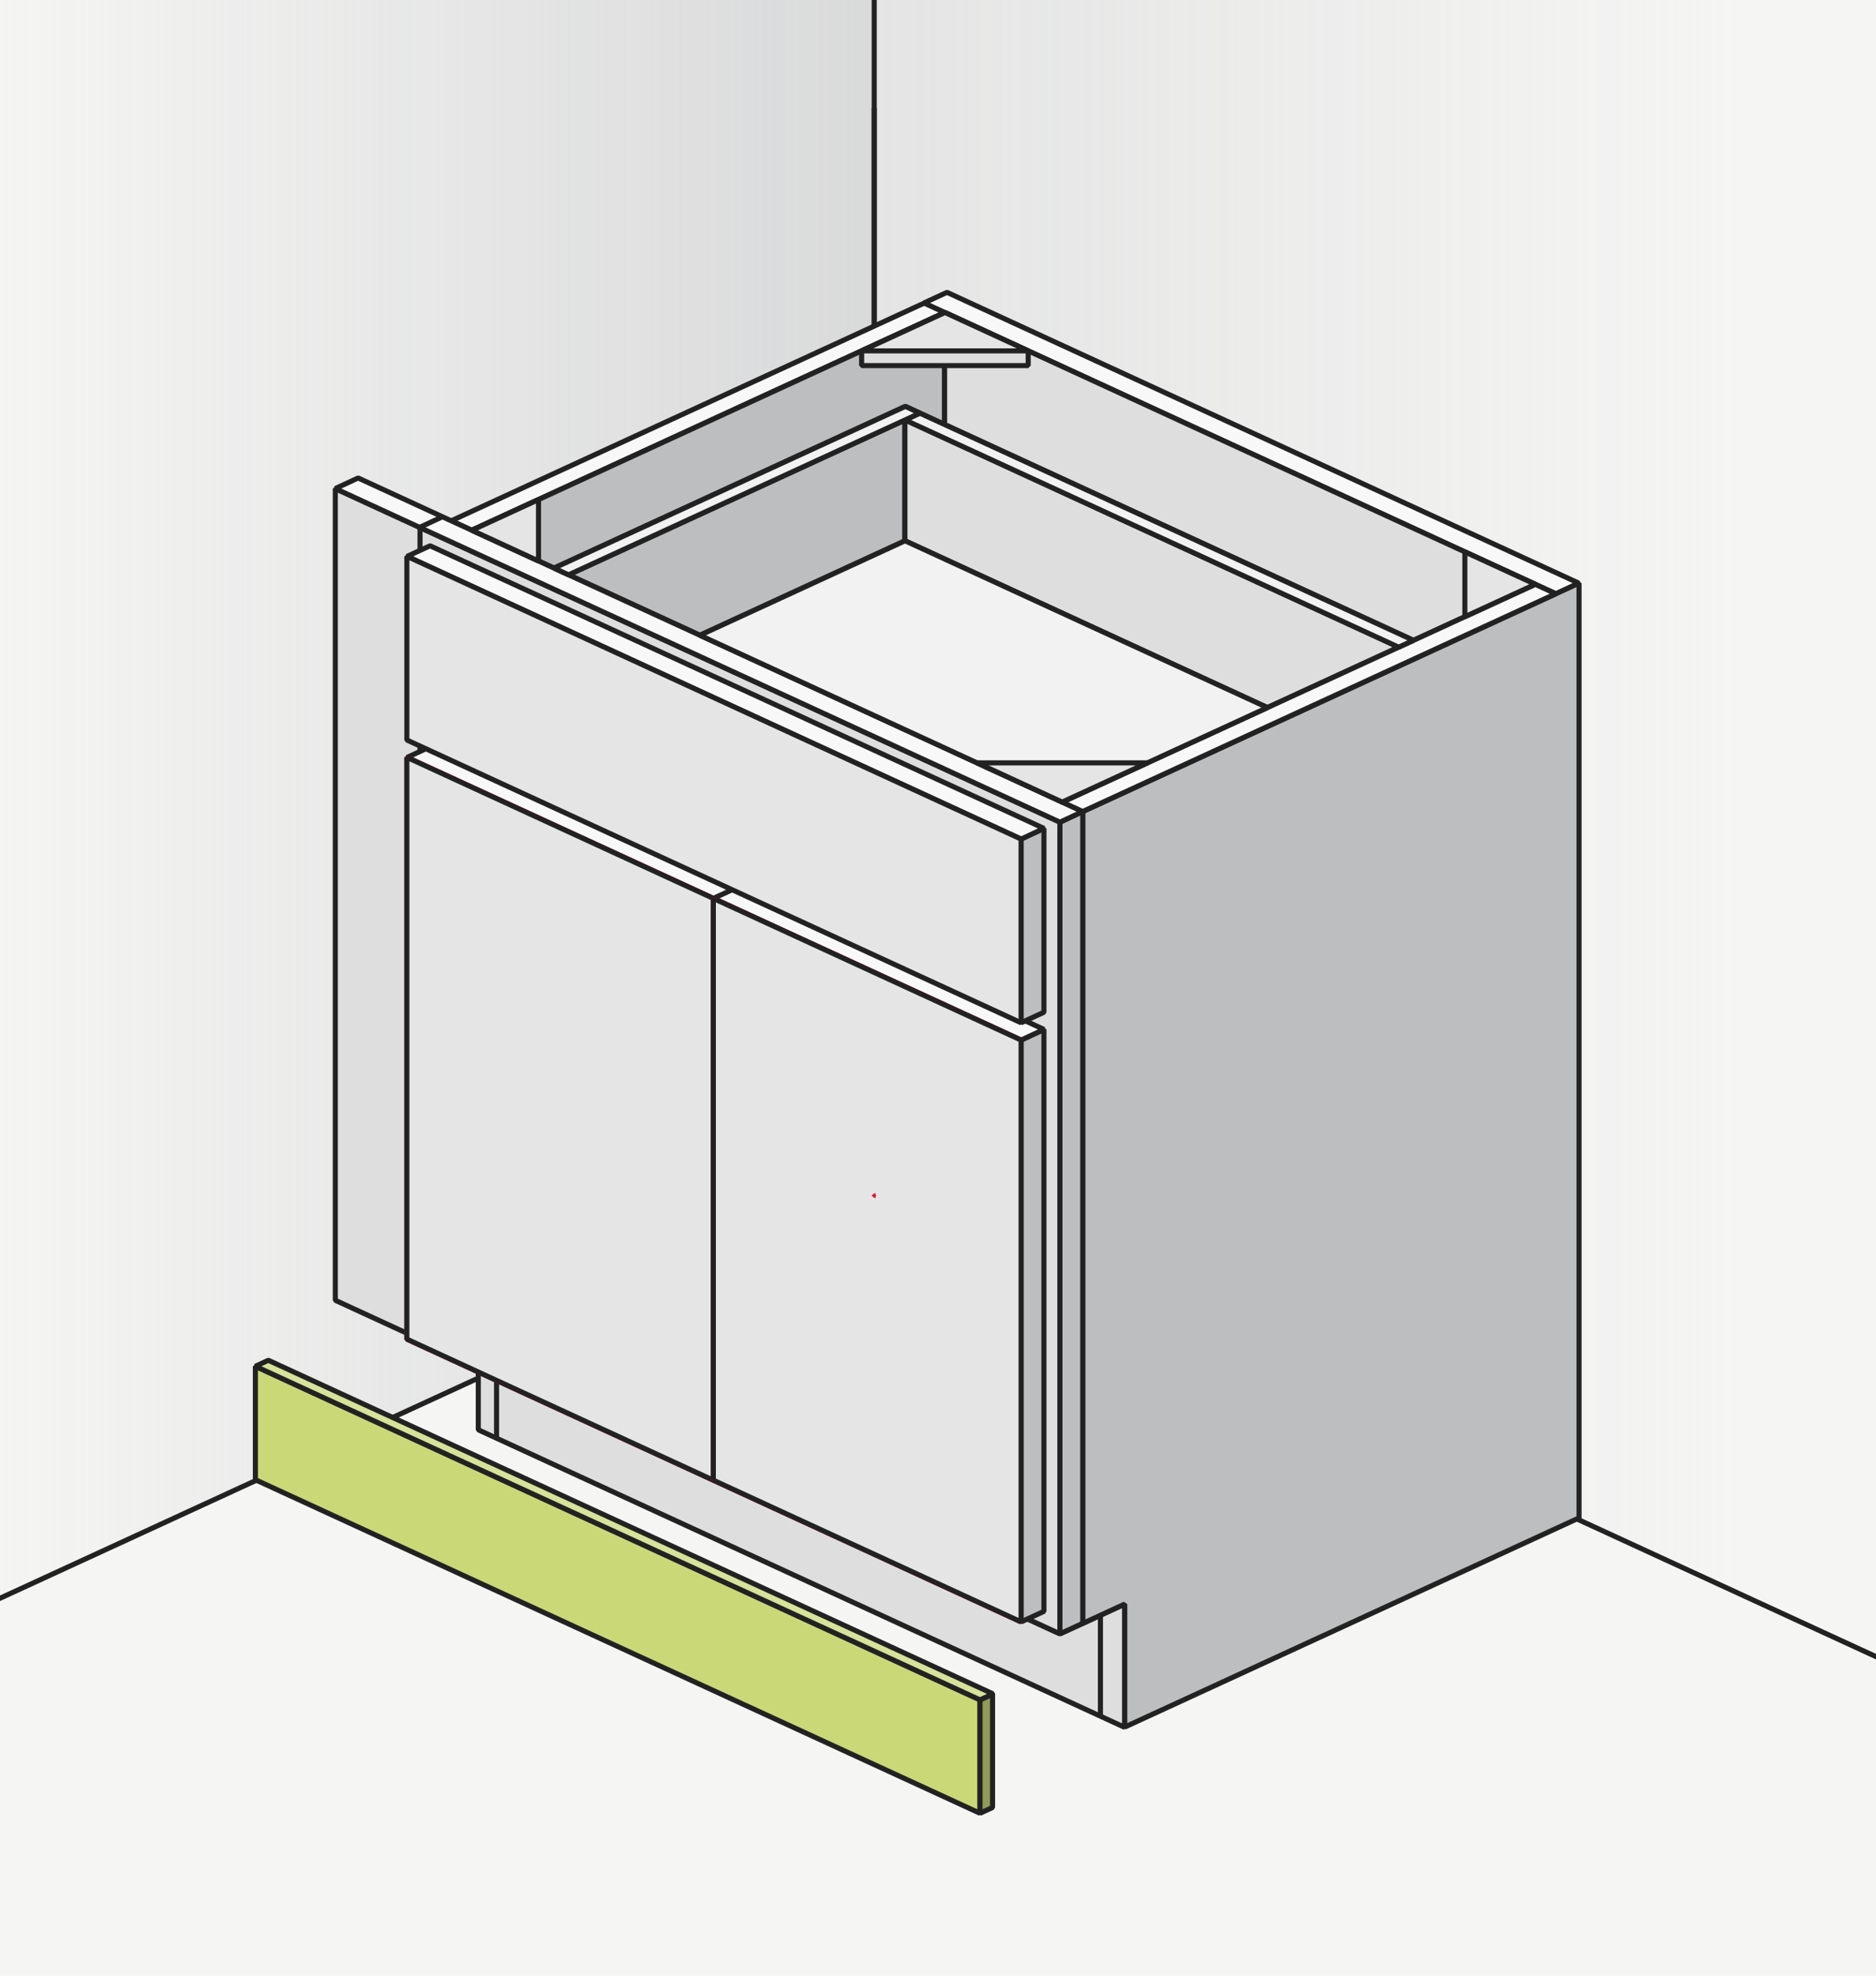 <svg xmlns="http://www.w3.org/2000/svg" xmlns:xlink="http://www.w3.org/1999/xlink" width="380" height="400" viewBox="0 0 380 400"><defs><clipPath id="clip-path"><rect width="380" height="390" fill="none"/></clipPath><linearGradient id="linear-gradient" x1="-2.7" y1="162.41" x2="177.08" y2="162.41" gradientUnits="userSpaceOnUse"><stop offset="0" stop-color="#bdbec0" stop-opacity="0"/><stop offset="1" stop-color="#bdbec0" stop-opacity="0.5"/></linearGradient><linearGradient id="linear-gradient-2" x1="352.54" y1="167.77" x2="177.96" y2="167.77" gradientUnits="userSpaceOnUse"><stop offset="0" stop-color="#bdbec0" stop-opacity="0"/><stop offset="1" stop-color="#bdbec0" stop-opacity="0.3"/></linearGradient></defs><g id="Layer_2" data-name="Layer 2"><rect width="380" height="400" fill="#f5f5f4"/><g clip-path="url(#clip-path)"><polygon points="-2.7 0 -2.7 324.83 177.08 242.11 177.08 242.04 177.08 0 -2.7 0" fill="url(#linear-gradient)"/><polygon points="177.08 0 177.08 242.04 177.16 242.07 380.29 335.54 380.29 0 177.08 0" fill="url(#linear-gradient-2)"/><polyline points="-2.7 324.83 177.08 242.11 177.08 242.04 177.08 21.85" fill="none" stroke="#222" stroke-miterlimit="1" stroke-width="1.03"/><polyline points="177.08 0 177.08 242.04 177.16 242.07 380.29 335.54" fill="none" stroke="#222" stroke-miterlimit="1" stroke-width="1.03"/><polygon points="191.38 63.26 187.23 61.35 91.41 105.44 95.56 107.35 191.38 63.26" fill="#f8f8f9" stroke="#222" stroke-miterlimit="1" stroke-width="1.03"/><polygon points="319.8 118.07 191.83 59.19 187.17 61.33 315.17 120.22 319.8 118.07" fill="#f8f8f9" stroke="#222" stroke-miterlimit="1" stroke-width="1.03"/><polygon points="183.39 82.28 191.34 85.94 191.34 63.3 95.58 107.36 112.22 115.02 183.39 82.28" fill="#bdbec0" stroke="#222" stroke-miterlimit="1" stroke-width="1.03"/><polygon points="191.4 63.27 191.34 63.3 191.34 85.94 286.31 129.65 286.31 129.65 310.98 118.3 191.4 63.27" fill="#dededf" stroke="#222" stroke-miterlimit="1" stroke-width="1.03"/><polygon points="115.17 116.38 141.77 128.62 141.77 128.62 183.3 109.5 183.3 85.04 115.17 116.38" fill="#bdbec0" stroke="#222" stroke-miterlimit="1" stroke-width="1.03"/><polygon points="283.33 131.02 183.35 85.02 183.3 85.04 183.3 109.5 183.32 109.49 256.73 143.26 256.73 143.26 283.33 131.02" fill="#dededf" stroke="#222" stroke-miterlimit="1" stroke-width="1.03"/><polygon points="214.7 330.79 96.88 276.58 96.88 289.48 227.83 349.73 227.83 324.76 214.7 330.79" fill="#dededf" stroke="#222" stroke-miterlimit="1" stroke-width="1.03"/><polygon points="319.85 118.06 219.32 164.32 219.32 328.68 227.83 324.76 227.83 349.66 319.85 307.32 319.85 118.06" fill="#bdbec0" stroke="#222" stroke-miterlimit="1" stroke-width="1.03"/><polygon points="67.92 98.92 67.92 263.26 214.7 330.79 214.7 166.46 67.92 98.92" fill="#dededf" stroke="#222" stroke-miterlimit="1" stroke-width="1.03"/><polygon points="219.32 164.3 214.7 166.46 214.7 330.79 219.32 328.66 219.32 164.3" fill="#bdbec0" stroke="#222" stroke-miterlimit="1" stroke-width="1.03"/><line x1="222.9" y1="327.01" x2="222.9" y2="347.43" fill="none" stroke="#222" stroke-miterlimit="1" stroke-width="1.03"/><line x1="100.58" y1="278.28" x2="100.58" y2="291.16" fill="none" stroke="#222" stroke-miterlimit="1" stroke-width="1.03"/><polygon points="219.32 164.3 72.54 96.77 67.92 98.92 214.7 166.46 219.32 164.3" fill="#f8f8f9" stroke="#222" stroke-miterlimit="1" stroke-width="1.03"/><polyline points="89.71 104.58 85.08 106.74 85.08 271.07" fill="none" stroke="#222" stroke-miterlimit="1" stroke-width="1.03"/><polygon points="315.13 120.21 310.98 118.3 215.16 162.39 219.31 164.3 315.13 120.21" fill="#f8f8f9" stroke="#222" stroke-miterlimit="1" stroke-width="1.03"/><polygon points="186.33 83.65 183.33 85.03 283.31 131.03 286.31 129.65 186.33 83.65" fill="#f2f2f2" stroke="#222" stroke-miterlimit="1" stroke-width="1.03"/><polygon points="183.39 82.28 112.22 115.02 115.17 116.38 186.34 83.64 183.39 82.28" fill="#f2f2f2" stroke="#222" stroke-miterlimit="1" stroke-width="1.03"/><polygon points="256.73 143.26 183.32 109.49 141.77 128.62 215.16 162.39 256.73 143.26" fill="#f2f2f2" stroke="#222" stroke-miterlimit="1" stroke-width="1.03"/><polygon points="211.46 208.42 206.83 210.58 206.83 328.37 211.46 326.24 211.46 208.42" fill="#bdbec0" stroke="#222" stroke-miterlimit="1" stroke-width="1.03"/><polygon points="211.46 208.42 87.11 151.21 82.45 153.35 206.83 210.58 211.46 208.42" fill="#f8f8f9" stroke="#222" stroke-miterlimit="1" stroke-width="1.03"/><line x1="149.16" y1="179.75" x2="144.5" y2="181.89" fill="none" stroke="#222" stroke-miterlimit="1" stroke-width="1.03"/><polygon points="206.83 210.58 82.41 153.33 82.41 271.12 206.83 328.37 206.83 210.58" fill="none" stroke="#ea0029" stroke-miterlimit="1" stroke-width="1.03"/><polygon points="206.83 210.58 82.41 153.33 82.41 271.12 206.83 328.37 206.83 210.58" fill="#e5e5e6"/><polygon points="206.83 210.58 82.41 153.33 82.41 271.12 206.83 328.37 206.83 210.58" fill="none" stroke="#222" stroke-miterlimit="1" stroke-width="1.03"/><line x1="144.49" y1="181.91" x2="144.49" y2="299.69" fill="none" stroke="#ea0029" stroke-miterlimit="1" stroke-width="1.03"/><line x1="144.49" y1="181.91" x2="144.49" y2="299.69" fill="none" stroke="#222" stroke-miterlimit="1" stroke-width="1.03"/><polygon points="177.08 242.04 177.08 242.11 177.16 242.07 177.08 242.04" fill="none" stroke="#ea0029" stroke-miterlimit="1" stroke-width="1.03"/><polygon points="215.16 162.39 232.41 154.45 197.91 154.45 215.16 162.39" fill="#e5e5e6" stroke="#222" stroke-miterlimit="1" stroke-width="1.03"/><polygon points="95.58 107.36 109.08 113.58 109.08 101.15 95.58 107.36" fill="#e5e5e6" stroke="#222" stroke-miterlimit="1" stroke-width="1.03"/><polygon points="191.4 63.27 191.34 63.3 174.53 71.04 208.27 71.04 191.4 63.27" fill="#e5e5e6" stroke="#222" stroke-miterlimit="1" stroke-width="1.03"/><rect x="174.53" y="71.04" width="33.74" height="2.98" fill="#dededf" stroke="#222" stroke-miterlimit="1" stroke-width="1.03"/><polygon points="296.72 111.74 296.72 124.86 310.98 118.3 296.72 111.74" fill="#e5e5e6" stroke="#222" stroke-miterlimit="1" stroke-width="1.03"/><polygon points="211.46 167.72 206.83 169.88 206.83 207.07 211.46 204.94 211.46 167.72" fill="#bdbec0" stroke="#222" stroke-miterlimit="1" stroke-width="1.03"/><polygon points="211.46 167.72 87.11 110.5 82.45 112.65 206.83 169.88 211.46 167.72" fill="#f8f8f9" stroke="#222" stroke-miterlimit="1" stroke-width="1.03"/><polygon points="206.83 169.88 82.41 112.63 82.41 149.82 206.83 207.07 206.83 169.88" fill="#e5e5e6" stroke="#222" stroke-miterlimit="1" stroke-width="1.03"/><polygon points="51.73 276.62 51.73 299.59 198.51 367.12 198.51 367.12 198.51 344.16 51.73 276.62" fill="#cad878" stroke="#222" stroke-miterlimit="1" stroke-width="1.03"/><polygon points="198.51 344.16 198.51 367.12 201.05 365.95 201.05 342.98 198.51 344.16" fill="#919b57" stroke="#222" stroke-miterlimit="1" stroke-width="1.03"/><polygon points="201.05 342.98 201.05 342.9 54.35 275.4 51.73 276.62 198.51 344.16 201.05 342.98" fill="#d7e29a" stroke="#222" stroke-miterlimit="1" stroke-width="1.03"/></g></g></svg>